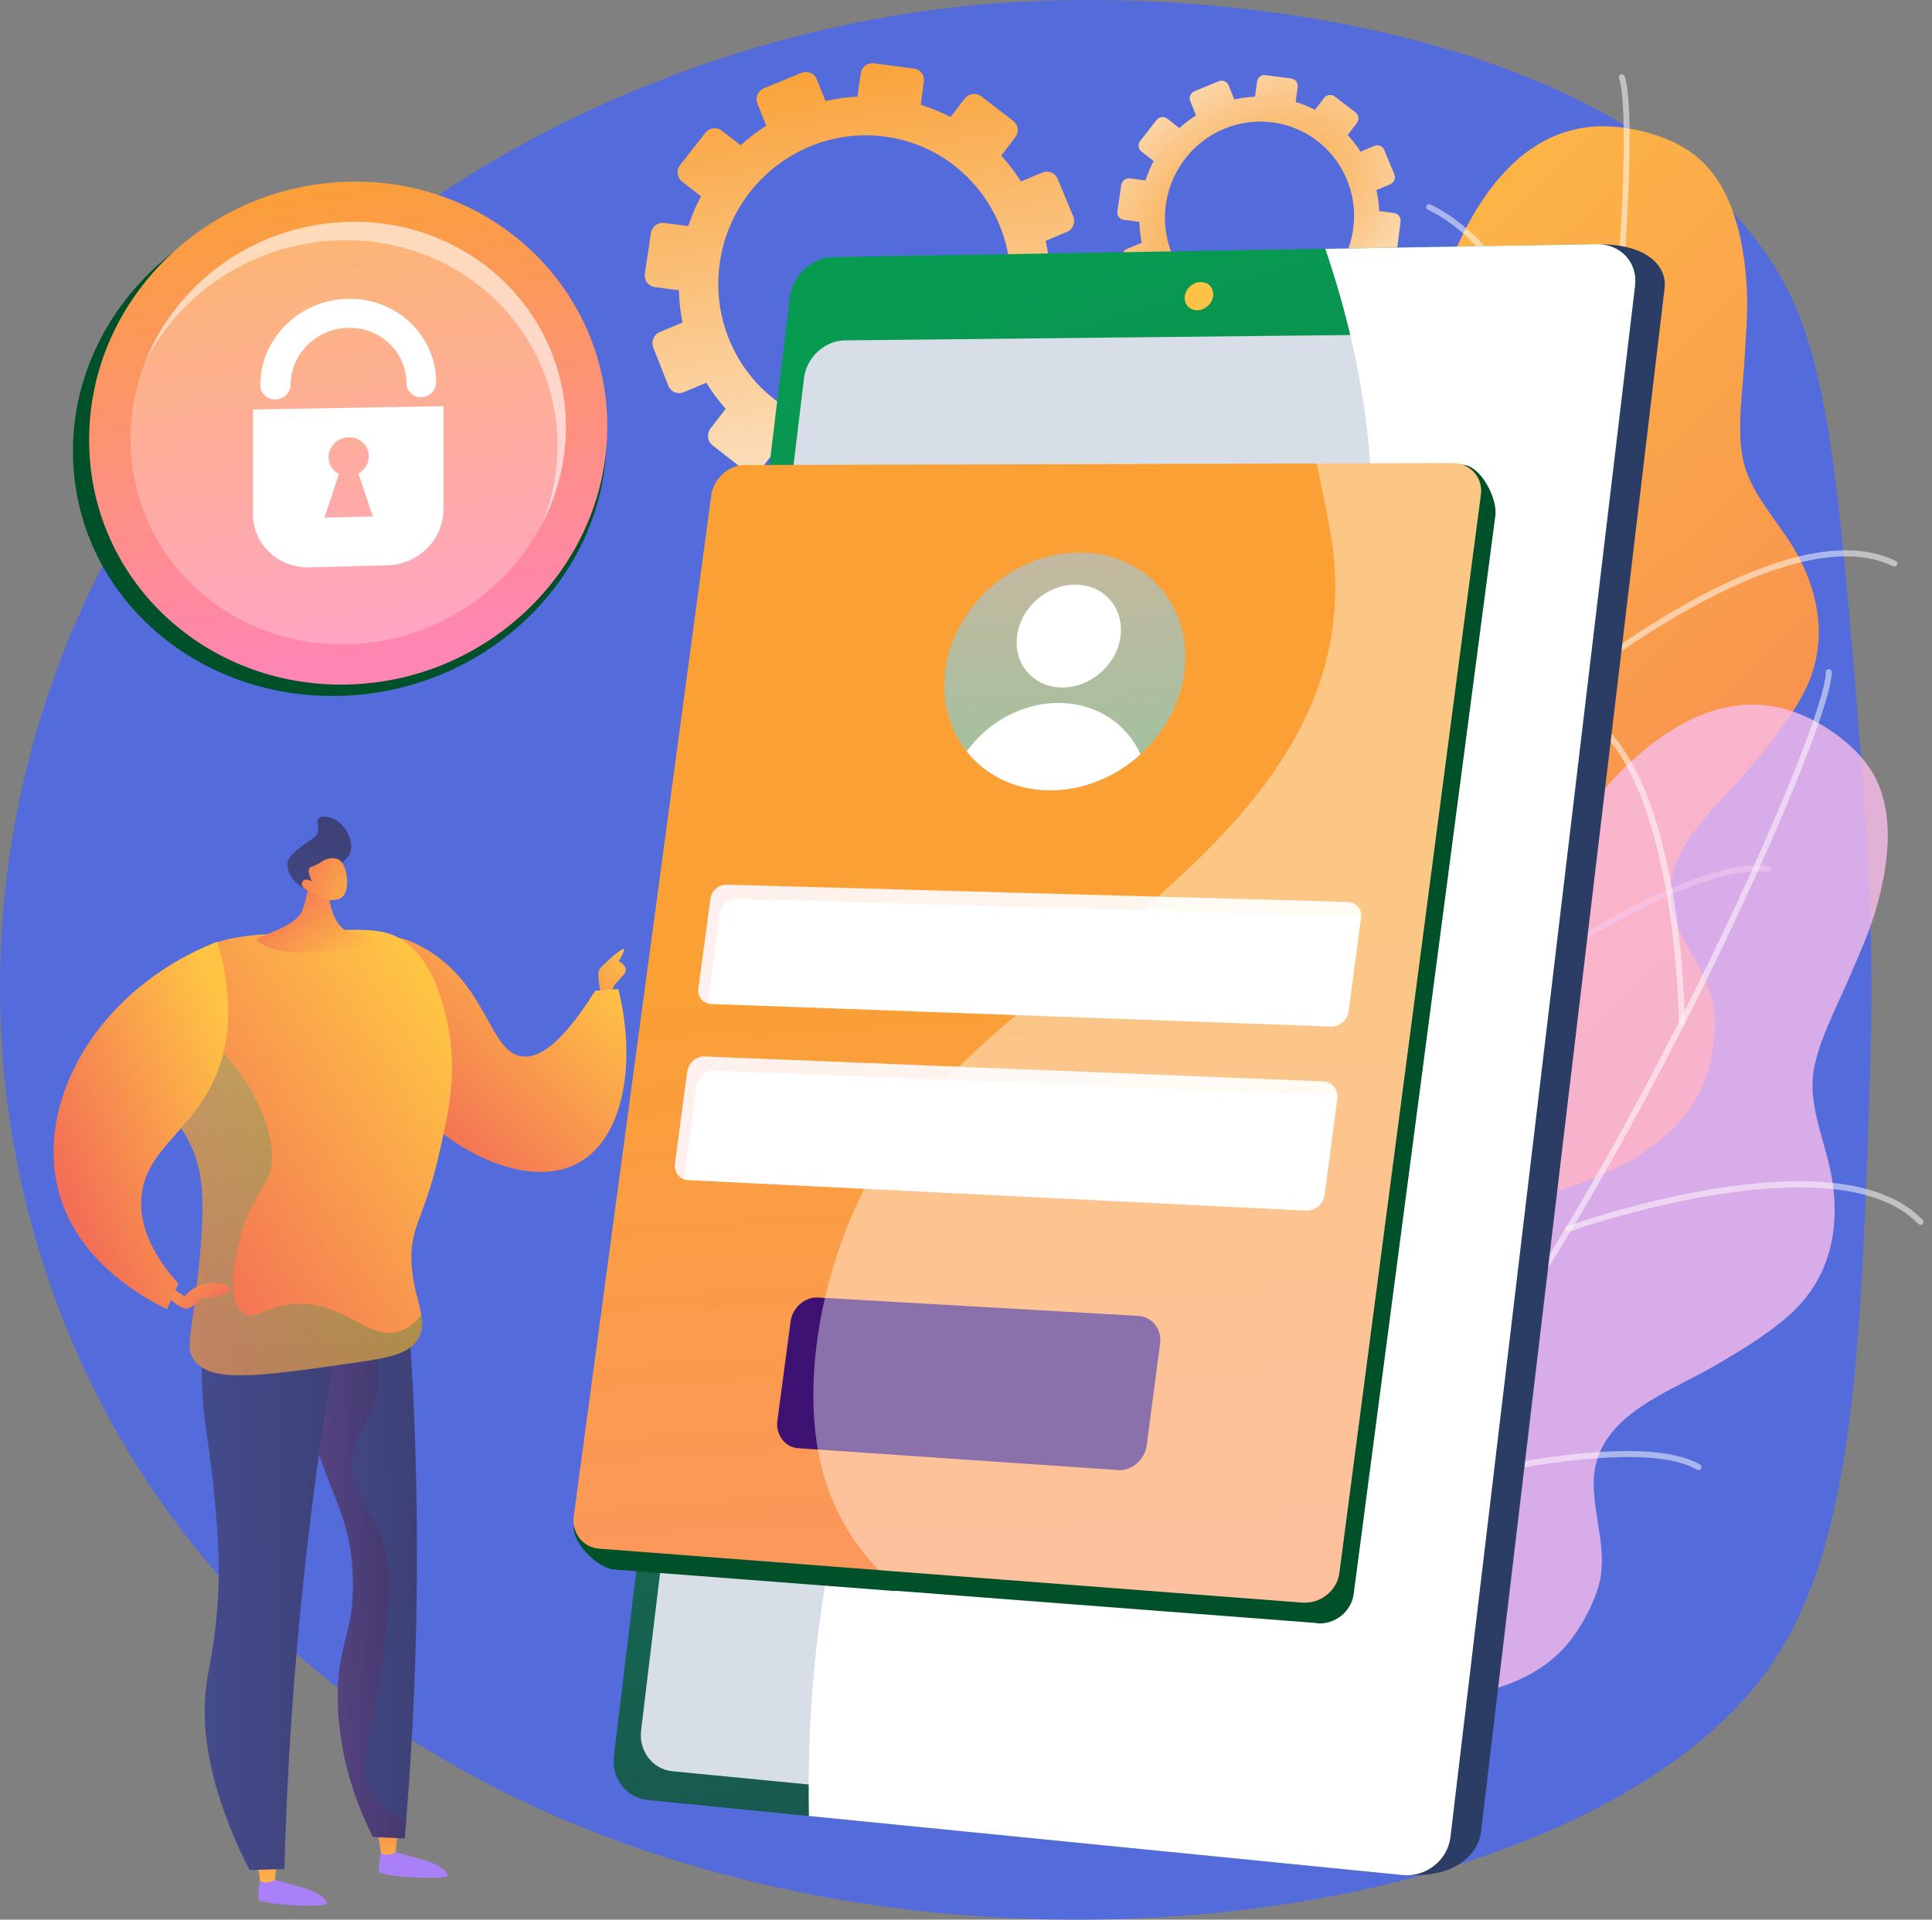 <svg width="162" height="161" viewBox="0 0 162 161" fill="none" xmlns="http://www.w3.org/2000/svg">
<rect x="0" y="0" width="162" height="161" fill="#808080" stroke="none"/>
<path d="M155.959 62.342C154.216 40.86 153.341 30.119 149.285 23.172C137.673 3.271 103.89 -1.455 82.56 0.356C53.997 2.783 21.325 19.193 6.939 50.871C-6.122 79.644 -0.098 112.213 19.581 133.517C55.665 172.572 130.095 165.597 148.272 139.974C155.528 129.745 156.051 113.409 156.817 89.414C157.197 77.862 156.472 68.656 155.959 62.342Z" fill="#536BDB"/>
<path d="M142.274 13.145C140.427 11.615 137.624 10.787 135.259 10.621C118.475 9.43 116.023 44.489 118.596 52.326C121.168 60.164 119.499 62.734 106.282 66.834C93.064 70.933 99.406 78.823 101.017 83.44C102.628 88.057 105.816 91.956 96.183 96.539C86.545 101.127 89.894 103.968 89.894 103.968C89.894 103.968 107.663 122.132 106.684 116.319C105.701 110.506 107.479 101.72 123.412 101.053C130.276 100.765 140.783 97.493 143.114 90.15C143.655 88.443 144.034 85.826 143.62 84.061C143.05 81.606 141.434 79.674 140.542 77.362C138.453 71.98 143.689 68.035 146.699 64.436C148.269 62.556 149.84 60.629 151.049 58.484C153.546 54.034 152.614 49.267 149.892 45.167C148.586 43.201 146.773 41.114 146.204 38.767C145.594 36.249 146.123 32.805 146.273 30.217C146.388 28.187 146.578 26.157 146.468 24.122C146.25 20.327 145.358 15.692 142.274 13.145Z" fill="url(#paint0_linear_2_3602)"/>
<g opacity="0.8">
<g opacity="0.8">
<path opacity="0.8" d="M88.497 114.163C88.382 114.203 88.249 114.157 88.192 114.042C88.128 113.921 88.174 113.772 88.295 113.708C88.37 113.668 95.85 109.735 104.2 103.26C111.887 97.292 121.911 87.885 125.967 76.942C129.357 67.805 132.447 52.7 134.443 35.501C136.239 20.079 136.52 8.671 135.755 6.555C135.709 6.429 135.778 6.285 135.905 6.239C136.031 6.193 136.175 6.262 136.221 6.388C137.113 8.867 136.549 21.678 134.932 35.559C132.93 52.797 129.828 67.943 126.428 77.115C122.331 88.166 112.238 97.648 104.493 103.657C96.115 110.161 88.6 114.111 88.525 114.145C88.52 114.151 88.508 114.157 88.497 114.163Z" fill="white"/>
</g>
<g opacity="0.8">
<path opacity="0.8" d="M134.418 38.49C134.291 38.536 134.159 38.502 134.113 38.375C134.049 38.208 127.795 21.384 119.727 17.583C119.601 17.525 119.555 17.381 119.612 17.261C119.67 17.134 119.82 17.088 119.946 17.146C128.198 21.033 134.326 37.501 134.585 38.203C134.625 38.329 134.55 38.444 134.418 38.49Z" fill="white"/>
</g>
<g opacity="0.8">
<path opacity="0.8" d="M131.363 58.002C131.265 58.037 131.156 58.008 131.087 57.928C131.001 57.824 131.012 57.663 131.121 57.577C131.167 57.537 135.777 53.765 141.456 50.596C149.138 46.312 155.024 45.122 158.948 47.043C159.069 47.1 159.121 47.25 159.063 47.376C159 47.497 158.856 47.549 158.73 47.491C149.69 43.064 131.616 57.813 131.432 57.962C131.415 57.979 131.392 57.991 131.363 58.002Z" fill="white"/>
</g>
<g opacity="0.8">
<path opacity="0.8" d="M111.305 97.878C111.282 97.889 111.254 97.889 111.225 97.895C111.087 97.895 110.978 97.786 110.972 97.654C110.972 97.579 110.845 90.362 109.332 82.761C107.945 75.786 105.085 67.052 99.32 65.039C99.193 64.993 99.124 64.855 99.17 64.723C99.216 64.591 99.354 64.527 99.487 64.573C104.291 66.252 107.772 72.342 109.821 82.669C111.34 90.316 111.467 97.573 111.472 97.648C111.472 97.746 111.403 97.838 111.305 97.878Z" fill="white"/>
</g>
<g opacity="0.8">
<path opacity="0.8" d="M121.57 86.218C121.472 86.252 121.351 86.223 121.288 86.131C121.207 86.022 121.23 85.867 121.339 85.786C122.139 85.194 140.99 71.348 148.343 72.67C148.476 72.693 148.568 72.826 148.545 72.958C148.522 73.09 148.389 73.182 148.257 73.159C141.11 71.877 121.828 86.045 121.639 86.189C121.61 86.195 121.593 86.206 121.57 86.218Z" fill="white"/>
</g>
</g>
<path d="M157.004 64.779C155.784 62.721 153.43 60.99 151.255 60.03C135.863 53.239 121.685 85.399 121.455 93.639C121.225 101.879 118.785 103.742 104.958 103.127C91.131 102.512 94.428 112.086 94.382 116.973C94.336 121.861 96.016 126.61 85.394 127.668C74.772 128.726 76.964 132.533 76.964 132.533C76.964 132.533 87.534 155.637 88.582 149.829C89.629 144.022 94.272 136.362 109.492 141.124C116.046 143.176 127.042 143.648 131.72 137.524C132.808 136.098 134.051 133.769 134.258 131.964C134.551 129.462 133.688 127.093 133.631 124.615C133.492 118.842 139.753 116.898 143.804 114.535C145.921 113.299 148.05 112.017 149.909 110.406C153.77 107.066 154.501 102.259 153.327 97.48C152.763 95.186 151.762 92.61 152.021 90.212C152.297 87.636 153.966 84.577 154.978 82.185C155.772 80.311 156.641 78.47 157.222 76.515C158.31 72.881 159.046 68.224 157.004 64.779Z" fill="url(#paint1_linear_2_3602)"/>
<g opacity="0.8">
<g opacity="0.8">
<path opacity="0.8" d="M72.193 141.65C72.072 141.65 71.963 141.558 71.946 141.438C71.928 141.3 72.02 141.179 72.159 141.156C72.239 141.144 80.611 139.971 90.658 136.7C99.916 133.687 112.529 128.218 120.05 119.294C126.334 111.842 134.355 98.674 142.06 83.166C148.97 69.262 153.096 58.625 153.096 56.371C153.096 56.233 153.205 56.123 153.343 56.123C153.481 56.123 153.591 56.233 153.591 56.371C153.591 59.004 148.717 70.867 142.503 83.385C134.781 98.927 126.736 112.129 120.43 119.61C112.829 128.626 100.124 134.135 90.802 137.171C80.715 140.454 72.308 141.633 72.222 141.645C72.216 141.65 72.205 141.65 72.193 141.65Z" fill="white"/>
</g>
<g opacity="0.8">
<path opacity="0.8" d="M141.026 86.025C140.888 86.025 140.779 85.921 140.779 85.783C140.779 85.605 140.589 67.647 134.276 61.34C134.179 61.242 134.179 61.087 134.276 60.989C134.374 60.891 134.53 60.891 134.627 60.989C141.078 67.435 141.268 85.03 141.274 85.772C141.274 85.921 141.164 86.025 141.026 86.025Z" fill="white"/>
</g>
<g opacity="0.8">
<path opacity="0.8" d="M131.548 103.298C131.444 103.298 131.352 103.235 131.312 103.132C131.266 103.005 131.335 102.861 131.462 102.815C131.519 102.798 137.13 100.797 143.551 99.739C152.228 98.307 158.172 99.17 161.216 102.309C161.314 102.407 161.308 102.562 161.211 102.66C161.113 102.758 160.957 102.752 160.86 102.654C153.857 95.432 131.847 103.201 131.629 103.281C131.606 103.298 131.577 103.298 131.548 103.298Z" fill="white"/>
</g>
<g opacity="0.8">
<path opacity="0.8" d="M99.175 134.044C99.147 134.044 99.124 134.038 99.095 134.032C98.963 133.986 98.893 133.848 98.939 133.716C98.963 133.647 101.287 126.81 102.438 119.145C103.497 112.113 103.761 102.93 99.014 99.089C98.905 99.003 98.893 98.848 98.98 98.738C99.066 98.629 99.221 98.618 99.331 98.704C103.284 101.907 104.498 108.813 102.927 119.226C101.765 126.937 99.428 133.808 99.406 133.877C99.371 133.975 99.279 134.044 99.175 134.044Z" fill="white"/>
</g>
<g opacity="0.8">
<path opacity="0.8" d="M112.771 126.534C112.661 126.534 112.563 126.465 112.535 126.355C112.494 126.223 112.569 126.085 112.701 126.045C113.651 125.757 136.086 119.099 142.554 122.831C142.675 122.9 142.715 123.049 142.646 123.17C142.577 123.291 142.427 123.331 142.306 123.262C136.017 119.639 113.075 126.453 112.845 126.522C112.817 126.534 112.794 126.534 112.771 126.534Z" fill="white"/>
</g>
</g>
<path d="M105.407 6.841L105.229 8.112C104.642 8.141 104.06 8.215 103.497 8.342L103.019 7.157C102.887 6.835 102.518 6.68 102.196 6.812L100.159 7.652C99.831 7.784 99.676 8.158 99.802 8.48L100.286 9.676C99.791 9.992 99.325 10.343 98.893 10.74L97.869 9.946C97.593 9.733 97.19 9.785 96.977 10.067L95.608 11.815C95.389 12.097 95.435 12.493 95.711 12.712L96.736 13.511C96.465 14.023 96.235 14.563 96.045 15.133L94.745 14.96C94.394 14.914 94.071 15.161 94.019 15.512L93.692 17.715C93.64 18.065 93.881 18.393 94.232 18.439L95.539 18.611C95.556 19.209 95.619 19.79 95.734 20.36L94.509 20.871C94.181 21.009 94.014 21.389 94.146 21.722L94.963 23.798C95.096 24.132 95.47 24.287 95.798 24.149L97.023 23.637C97.334 24.137 97.685 24.609 98.076 25.052L97.259 26.11C97.04 26.397 97.087 26.805 97.363 27.024L99.112 28.398C99.394 28.617 99.797 28.565 100.021 28.277L100.827 27.225C101.345 27.501 101.885 27.725 102.455 27.909L102.271 29.226C102.219 29.588 102.467 29.916 102.818 29.962L105.027 30.25C105.378 30.296 105.706 30.043 105.758 29.68L105.936 28.375C106.535 28.352 107.127 28.272 107.703 28.139L108.186 29.347C108.319 29.68 108.698 29.841 109.026 29.698L111.086 28.824C111.414 28.686 111.575 28.3 111.437 27.967L110.954 26.771C111.46 26.449 111.932 26.075 112.369 25.667L113.376 26.449C113.658 26.667 114.061 26.61 114.28 26.328L115.632 24.54C115.845 24.252 115.793 23.844 115.511 23.626L114.51 22.849C114.78 22.32 115.011 21.762 115.189 21.188L116.438 21.349C116.789 21.395 117.111 21.142 117.157 20.791L117.439 18.583C117.485 18.232 117.237 17.904 116.886 17.864L115.644 17.703C115.62 17.099 115.54 16.507 115.413 15.938L116.57 15.455C116.892 15.317 117.048 14.943 116.915 14.615L116.069 12.58C115.937 12.252 115.563 12.102 115.241 12.235L114.078 12.718C113.762 12.223 113.405 11.752 113.008 11.32L113.773 10.32C113.986 10.044 113.935 9.641 113.658 9.429L111.921 8.095C111.644 7.882 111.247 7.934 111.029 8.21L110.258 9.21C109.746 8.946 109.205 8.721 108.641 8.549L108.813 7.29C108.859 6.945 108.618 6.628 108.272 6.582L106.103 6.301C105.775 6.249 105.459 6.49 105.407 6.841ZM97.766 17.111C98.393 12.752 102.392 9.699 106.707 10.268C111.017 10.832 114.05 14.811 113.468 19.169C112.887 23.557 108.877 26.673 104.515 26.098C100.153 25.535 97.132 21.498 97.766 17.111Z" fill="url(#paint2_diamond_2_3602)"/>
<path d="M72.173 6.15L71.897 8.11C70.987 8.151 70.09 8.271 69.221 8.467L68.478 6.638C68.277 6.138 67.707 5.902 67.201 6.109L64.054 7.403C63.547 7.61 63.306 8.185 63.507 8.685L64.255 10.537C63.495 11.02 62.77 11.572 62.103 12.181L60.521 10.957C60.095 10.629 59.473 10.71 59.14 11.141L57.028 13.843C56.688 14.274 56.763 14.896 57.189 15.229L58.777 16.46C58.357 17.253 58 18.093 57.713 18.961L55.699 18.696C55.158 18.627 54.657 19.007 54.577 19.553L54.07 22.963C53.99 23.509 54.364 24.009 54.905 24.078L56.924 24.343C56.947 25.263 57.051 26.172 57.229 27.051L55.336 27.839C54.824 28.052 54.577 28.638 54.778 29.15L56.038 32.353C56.239 32.865 56.821 33.112 57.333 32.893L59.226 32.1C59.703 32.876 60.244 33.606 60.849 34.285L59.583 35.924C59.243 36.366 59.312 37.005 59.744 37.344L62.454 39.466C62.886 39.805 63.519 39.719 63.858 39.276L65.107 37.649C65.906 38.074 66.747 38.425 67.627 38.707L67.345 40.736C67.264 41.294 67.65 41.8 68.197 41.875L71.615 42.324C72.161 42.392 72.668 42.002 72.742 41.444L73.019 39.425C73.951 39.385 74.86 39.264 75.752 39.063L76.5 40.926C76.707 41.444 77.288 41.685 77.8 41.472L80.988 40.121C81.5 39.903 81.742 39.31 81.529 38.799L80.781 36.947C81.558 36.447 82.294 35.878 82.973 35.245L84.532 36.458C84.97 36.798 85.591 36.711 85.925 36.269L88.014 33.503C88.347 33.06 88.267 32.428 87.83 32.094L86.287 30.898C86.708 30.082 87.059 29.219 87.335 28.322L89.268 28.575C89.809 28.644 90.304 28.259 90.379 27.712L90.816 24.297C90.885 23.751 90.505 23.25 89.964 23.181L88.037 22.928C87.996 21.997 87.881 21.083 87.68 20.197L89.464 19.45C89.964 19.237 90.206 18.662 89.993 18.156L88.687 15.005C88.48 14.505 87.904 14.263 87.404 14.47L85.609 15.217C85.12 14.453 84.567 13.728 83.951 13.056L85.137 11.509C85.465 11.078 85.384 10.462 84.958 10.134L82.277 8.076C81.851 7.748 81.235 7.829 80.902 8.26L79.705 9.812C78.911 9.404 78.076 9.059 77.202 8.789L77.466 6.845C77.541 6.311 77.167 5.816 76.626 5.747L73.278 5.31C72.742 5.235 72.248 5.615 72.173 6.15ZM60.354 22.037C61.32 15.304 67.506 10.577 74.175 11.451C80.844 12.325 85.528 18.472 84.63 25.217C83.727 32.002 77.53 36.815 70.792 35.935C64.054 35.05 59.381 28.811 60.354 22.037Z" fill="url(#paint3_linear_2_3602)"/>
<path d="M68.968 25.145L54.307 146.903C54.088 148.726 55.348 150.365 57.109 150.543L118.166 157.242C121.906 157.472 123.955 155.563 124.185 153.625L139.577 24.173C139.807 22.241 137.972 20.493 134.214 20.493L72.599 21.792C70.821 21.821 69.187 23.328 68.968 25.145Z" fill="#2C3D65"/>
<path d="M66.217 24.938L51.475 147.306C51.257 149.14 52.517 150.784 54.289 150.963L117.59 157.259C119.575 157.455 121.394 156.023 121.624 154.068L137.102 23.949C137.332 22.011 135.877 20.447 133.868 20.481L69.865 21.562C68.076 21.591 66.436 23.109 66.217 24.938Z" fill="url(#paint4_linear_2_3602)"/>
<path d="M67.421 31.683L53.755 145.144C53.548 146.857 54.733 148.392 56.391 148.553L115.923 154.338C117.77 154.516 119.456 153.176 119.674 151.359L133.979 31.159C134.192 29.354 132.84 27.893 130.975 27.91L70.833 28.549C69.159 28.572 67.623 29.98 67.421 31.683Z" fill="#D8DEE8"/>
<path d="M99.344 24.852C99.263 25.501 99.735 26.024 100.391 26.019C101.047 26.013 101.645 25.473 101.72 24.823C101.801 24.167 101.329 23.65 100.673 23.655C100.017 23.661 99.418 24.202 99.344 24.852Z" fill="url(#paint5_linear_2_3602)"/>
<path d="M77.707 107.848C89.894 85.33 108.1 78.591 113.584 55.384C116.547 42.837 114.527 30.831 111.127 20.866L133.867 20.48C135.875 20.446 137.331 22.004 137.101 23.948L121.622 154.067C121.392 156.016 119.574 157.454 117.589 157.258L67.827 152.307C67.459 132.13 72.275 117.882 77.707 107.848Z" fill="white"/>
<path d="M6.119 37.847C6.119 25.881 16.563 16.186 29.096 16.186C41.26 16.186 50.858 25.375 50.858 36.709C50.858 48.042 41.26 57.719 29.096 58.34C16.563 58.979 6.119 49.813 6.119 37.847Z" fill="#005029"/>
<path d="M7.472 36.892C7.472 24.926 17.617 15.232 29.787 15.232C41.6 15.232 50.922 24.42 50.922 35.754C50.922 47.087 41.6 56.765 29.787 57.386C17.611 58.024 7.472 48.858 7.472 36.892Z" fill="url(#paint6_linear_2_3602)"/>
<g opacity="0.5">
<path opacity="0.5" d="M10.942 36.804C10.942 26.753 19.464 18.605 29.689 18.605C39.615 18.605 47.447 26.328 47.447 35.844C47.447 45.366 39.615 53.497 29.689 54.014C19.464 54.555 10.942 46.855 10.942 36.804Z" fill="white"/>
</g>
<path opacity="0.5" d="M28.989 20.147C38.915 20.147 46.747 27.87 46.747 37.386C46.747 39.652 46.298 41.831 45.492 43.855C46.747 41.417 47.454 38.691 47.454 35.84C47.454 26.317 39.623 18.601 29.697 18.601C21.808 18.601 14.944 23.448 12.21 30.279C15.3 24.276 21.71 20.147 28.989 20.147Z" fill="white"/>
<path d="M21.211 34.344V43.118C21.211 45.654 23.346 47.655 25.975 47.586L32.489 47.414C35.084 47.345 37.179 45.257 37.179 42.745V34.062L21.211 34.344ZM27.212 43.411L28.421 39.749C27.903 39.478 27.552 38.955 27.552 38.34C27.552 37.437 28.306 36.695 29.238 36.678C30.17 36.661 30.924 37.374 30.924 38.271C30.924 38.88 30.573 39.421 30.055 39.714L31.263 43.319L27.212 43.411Z" fill="white"/>
<path d="M35.324 33.309C34.633 33.32 34.075 32.786 34.075 32.113C34.075 29.537 31.906 27.461 29.236 27.496C26.555 27.53 24.368 29.669 24.368 32.262C24.368 32.935 23.798 33.493 23.096 33.504C22.394 33.516 21.825 32.975 21.825 32.303C21.825 28.352 25.156 25.104 29.236 25.058C33.293 25.012 36.572 28.157 36.572 32.067C36.572 32.74 36.014 33.297 35.324 33.309Z" fill="white"/>
<path d="M50.41 83.347C50.41 83.347 49.967 81.686 50.283 81.266C50.6 80.84 52.516 79.144 52.332 79.696C52.148 80.248 51.871 80.616 51.871 80.616C51.871 80.616 52.907 81.093 52.24 81.812C51.578 82.531 51.354 82.698 51.319 83.341C51.279 83.991 50.853 84.216 50.41 83.347Z" fill="url(#paint7_linear_2_3602)"/>
<path d="M31.978 154.982C31.978 154.982 31.742 156.419 31.771 156.925C31.8 157.437 37.473 157.696 37.531 157.316C37.588 156.931 36.593 156.327 35.891 156.109C35.189 155.896 33.141 155.321 33.141 155.321L31.978 154.982Z" fill="url(#paint8_linear_2_3602)"/>
<path d="M33.355 153.551L33.176 155.333C33.176 155.333 32.514 155.77 31.939 155.431L31.651 153.488L33.355 153.551Z" fill="url(#paint9_linear_2_3602)"/>
<path d="M21.858 157.311C21.858 157.311 21.623 158.748 21.651 159.254C21.68 159.766 27.354 160.025 27.411 159.645C27.469 159.26 26.473 158.656 25.771 158.438C25.069 158.225 23.021 157.65 23.021 157.65L21.858 157.311Z" fill="url(#paint10_linear_2_3602)"/>
<path d="M23.232 155.88L23.053 157.662C23.053 157.662 22.392 158.1 21.816 157.76L21.529 155.817L23.232 155.88Z" fill="url(#paint11_linear_2_3602)"/>
<path d="M32.325 106.957C32.981 108.285 33.636 109.613 34.292 110.942C34.822 118.52 35.081 126.766 34.914 135.581C34.787 142.142 34.436 148.352 33.936 154.182C33.05 154.142 32.158 154.102 31.272 154.062C29.988 151.514 28.469 147.65 28.331 142.883C28.187 137.91 29.695 137.248 29.597 132.487C29.471 126.317 26.881 124.667 25.506 117.244C24.977 114.403 24.626 110.694 25.046 106.198C27.468 106.451 29.896 106.704 32.325 106.957Z" fill="url(#paint12_linear_2_3602)"/>
<path opacity="0.3" d="M25.039 106.198C26.351 106.336 27.663 106.474 28.975 106.606C31.334 110.712 31.996 114.99 31.582 116.881C30.995 119.555 29.447 120.412 29.527 123.097C29.614 125.754 31.179 126.444 32.174 129.578C32.865 131.745 32.681 133.741 32.289 137.639C31.501 145.494 29.602 147.898 31.19 150.474C31.645 151.204 32.456 152.078 34.05 152.745C34.01 153.228 33.975 153.711 33.929 154.188C33.043 154.148 32.151 154.108 31.265 154.067C29.982 151.52 28.463 147.656 28.325 142.889C28.181 137.915 29.689 137.254 29.591 132.493C29.464 126.323 26.875 124.673 25.5 117.249C24.97 114.409 24.613 110.7 25.039 106.198Z" fill="url(#paint13_linear_2_3602)"/>
<path d="M28.795 109.349C27.564 116.054 26.476 123.235 25.63 130.849C24.606 140.037 24.059 148.703 23.847 156.753C22.868 156.782 21.896 156.81 20.918 156.833C17.074 149.232 16.838 144.08 17.39 140.722C17.603 139.428 18.184 136.892 18.317 133.103C18.409 130.463 18.242 128.451 18.029 126.036C17.569 120.74 17.005 119.584 16.924 115.53C16.85 111.729 16.832 109.803 17.92 108.682C20.785 105.726 28.231 109.09 28.795 109.349Z" fill="url(#paint14_linear_2_3602)"/>
<path d="M49.904 83.094C50.554 83.048 51.204 83.002 51.848 82.956C53.379 89.138 52.28 95.135 48.828 97.337C43.43 100.782 33.395 94.29 31.226 87.223C30.27 84.118 30.489 79.644 32.394 78.77C32.923 78.529 33.746 78.489 35.524 79.489C40.841 82.473 40.979 88.109 43.683 88.586C44.88 88.804 46.819 88.04 49.904 83.094Z" fill="url(#paint15_linear_2_3602)"/>
<path d="M35.041 112.305C35.973 110.752 34.799 109.257 34.535 106.325C34.23 102.996 35.513 102.444 36.784 96.924C37.63 93.255 38.436 89.73 37.469 85.613C37.003 83.635 36.221 80.288 33.447 78.667C32.014 77.833 30.058 77.914 26.208 78.115C21.444 78.362 19.062 78.489 17.284 79.426C17.025 79.564 11.622 82.502 11.248 87.286C10.868 92.162 16.179 92.812 16.887 99.316C17.203 102.231 16.639 106.722 16.271 109.631C15.92 112.426 15.673 113.139 16.225 113.99C17.554 116.031 21.628 115.45 29.77 114.283C32.969 113.823 34.345 113.461 35.041 112.305Z" fill="url(#paint16_linear_2_3602)"/>
<path opacity="0.3" d="M22.647 98.269C22.301 99.534 21.064 100.482 20.201 103.565C20.017 104.232 18.688 108.97 20.408 110.131C21.404 110.804 22.296 109.527 24.707 109.361C28.884 109.073 30.875 112.581 33.602 111.62C34.074 111.454 34.702 111.097 35.323 110.286C35.45 111.022 35.426 111.655 35.035 112.305C34.339 113.46 32.964 113.823 29.77 114.283C21.628 115.444 17.554 116.025 16.225 113.989C15.673 113.144 15.914 112.425 16.271 109.631C16.639 106.721 17.203 102.231 16.887 99.315C16.179 92.818 10.868 92.162 11.248 87.286C11.351 85.981 11.829 84.825 12.468 83.813C19.206 86.538 23.728 94.29 22.647 98.269Z" fill="url(#paint17_linear_2_3602)"/>
<path d="M14.135 107.855L15.482 108.717C15.723 108.436 16.282 107.872 17.162 107.682C18.146 107.464 19.279 107.774 19.308 108.091C19.331 108.344 18.641 108.597 18.531 108.637C17.674 108.953 17.035 108.689 16.684 109.034C16.564 109.154 16.408 109.384 16.057 109.591C15.965 109.649 15.867 109.695 15.816 109.718C15.24 109.942 14.256 108.942 14.17 108.855L14.135 107.855Z" fill="url(#paint18_linear_2_3602)"/>
<path d="M18.117 90.184C19.089 87.849 19.768 84.279 18.226 78.971C8.076 82.968 2.903 92.444 4.923 99.953C6.591 106.146 12.65 109.159 14.003 109.792C14.319 109.079 14.63 108.36 14.946 107.647C13.381 105.905 11.615 103.323 11.862 100.385C12.213 96.302 16.143 94.91 18.117 90.184Z" fill="url(#paint19_linear_2_3602)"/>
<path d="M25.953 73.313C25.953 73.313 25.872 75.089 25.32 76.418C24.819 77.619 22.201 78.373 21.672 78.643C21.142 78.913 22.667 79.695 24.198 79.85C25.729 80.006 30.107 79.655 30.896 79.074C31.684 78.493 30.263 78.54 29.169 78.137C28.076 77.734 27.443 75.601 27.639 74.629C27.829 73.652 25.953 73.313 25.953 73.313Z" fill="url(#paint20_linear_2_3602)"/>
<path d="M28.377 72.669C29.171 71.887 29.28 71.795 29.372 71.525C29.717 70.444 28.877 68.961 27.778 68.593C27.721 68.575 26.984 68.34 26.697 68.656C26.455 68.926 26.812 69.306 26.639 69.829C26.484 70.318 26.058 70.358 25.264 71.002C24.613 71.531 24.211 71.864 24.113 72.324C23.923 73.279 25.08 74.665 26.104 74.63C26.484 74.624 26.581 74.435 28.377 72.669Z" fill="url(#paint21_linear_2_3602)"/>
<path d="M26.214 74.786C26.214 74.786 27.06 75.74 28.349 75.424C29.5 75.142 29.206 72.497 28.366 72.077C28.084 71.939 27.572 71.951 27.186 72.135C26.962 72.244 26.899 72.359 26.519 72.532C26.174 72.693 26.064 72.67 25.972 72.779C25.857 72.917 25.806 73.216 26.168 73.94C25.903 73.756 25.621 73.716 25.449 73.837C25.42 73.854 25.351 73.923 25.322 74.015C25.213 74.343 25.552 74.671 26.214 74.786Z" fill="url(#paint22_linear_2_3602)"/>
<path d="M122.608 38.984L122.907 40.589L116.785 40.606L63.639 40.733C62.27 40.738 61.016 41.865 60.826 43.257L48.132 127.985C47.942 129.388 50.129 131.527 51.487 131.63L75.067 133.441V133.413L110.334 136.115L110.42 136.15C111.928 136.265 113.309 135.172 113.505 133.694V133.7L125.387 43.239C125.577 41.767 124.121 38.984 122.608 38.984Z" fill="#005029"/>
<path d="M112.302 131.936C112.107 133.419 110.726 134.523 109.218 134.408L50.227 129.883C48.869 129.779 47.925 128.554 48.109 127.157L59.641 41.527C59.831 40.135 61.085 39.008 62.449 39.002L121.774 38.841C123.287 38.836 124.363 40.026 124.167 41.492L112.302 131.936Z" fill="url(#paint23_linear_2_3602)"/>
<path d="M113.083 84.841C112.986 85.577 112.301 86.123 111.553 86.094L59.633 84.203C58.949 84.18 58.465 83.616 58.557 82.915L59.576 75.353C59.668 74.652 60.295 74.18 60.98 74.197L112.945 75.641C113.693 75.664 114.228 76.193 114.131 76.923L113.083 84.841Z" fill="white"/>
<path d="M111.077 100.206C110.979 100.942 110.294 101.569 109.546 101.534L57.661 98.975C56.977 98.941 56.499 98.285 56.597 97.584L57.627 89.879C57.719 89.177 58.352 88.579 59.037 88.602L110.95 90.695C111.698 90.724 112.228 91.403 112.136 92.139L111.077 100.206Z" fill="white"/>
<path opacity="0.1" d="M114.144 76.89C114.023 76.849 113.891 76.826 113.747 76.826L61.782 75.383C61.097 75.366 60.47 75.837 60.378 76.539L59.354 84.1C59.354 84.118 59.348 84.141 59.348 84.158C58.818 84.008 58.485 83.508 58.559 82.91L59.584 75.349C59.676 74.647 60.303 74.176 60.988 74.193L112.953 75.636C113.69 75.659 114.219 76.171 114.144 76.89Z" fill="url(#paint24_linear_2_3602)"/>
<path opacity="0.1" d="M112.14 91.96C112.014 91.908 111.881 91.88 111.737 91.874L59.824 89.781C59.139 89.752 58.506 90.356 58.414 91.057L57.384 98.763C57.378 98.814 57.373 98.86 57.373 98.906C56.843 98.734 56.51 98.17 56.59 97.572L57.62 89.867C57.712 89.166 58.345 88.562 59.03 88.591L110.943 90.684C111.64 90.718 112.146 91.293 112.14 91.96Z" fill="url(#paint25_linear_2_3602)"/>
<path d="M97.278 112.655C97.433 111.494 96.611 110.424 95.442 110.361L68.582 108.82C67.472 108.757 66.442 109.694 66.292 110.821L65.182 119.17C65.032 120.303 65.803 121.384 66.914 121.459L93.757 123.293C94.925 123.373 95.995 122.39 96.15 121.229L97.278 112.655Z" fill="#3D1273"/>
<path d="M99.303 56.415C98.953 59.083 97.577 61.492 95.627 63.263C93.526 65.172 90.753 66.334 87.876 66.282C85.01 66.225 82.599 64.977 81.051 63.022C79.624 61.222 78.922 58.824 79.273 56.196C80.004 50.739 85.022 46.323 90.528 46.341C96.093 46.352 100.04 50.86 99.303 56.415Z" fill="url(#paint26_linear_2_3602)"/>
<path d="M93.956 53.38C93.639 55.772 91.429 57.687 89.03 57.658C86.642 57.63 84.968 55.68 85.284 53.311C85.6 50.937 87.787 49.022 90.175 49.033C92.575 49.045 94.272 50.988 93.956 53.38Z" fill="white"/>
<path d="M95.635 63.265C93.535 65.174 90.761 66.335 87.884 66.284C85.019 66.226 82.608 64.978 81.06 63.023C82.832 60.556 85.755 58.918 88.857 58.958C91.981 58.992 94.496 60.723 95.635 63.265Z" fill="white"/>
<path opacity="0.4" d="M124.178 41.486L112.301 131.935C112.106 133.419 110.639 134.517 109.131 134.402L73.697 131.682C72.011 129.963 70.63 127.893 69.641 125.415C69.157 124.196 68.8 122.885 68.564 121.505C67.909 117.686 68.162 113.345 69.123 109.084C69.859 105.807 71.016 102.564 72.5 99.643C73.686 97.308 75.078 95.169 76.632 93.375C77.754 92.081 78.962 90.828 80.24 89.597C81.782 88.114 83.416 86.659 85.108 85.221C89.043 81.869 93.255 78.597 97.157 75.136C106.156 67.154 113.464 58.236 111.703 45.517C111.646 45.114 111.099 42.05 110.397 38.864L121.698 38.835C123.206 38.83 124.368 40.02 124.178 41.486Z" fill="white"/>
<defs>
<linearGradient id="paint0_linear_2_3602" x1="87.985" y1="18.555" x2="177.822" y2="110.334" gradientUnits="userSpaceOnUse">
<stop stop-color="#FFC444"/>
<stop offset="0.996" stop-color="#F36F56"/>
</linearGradient>
<linearGradient id="paint1_linear_2_3602" x1="169.228" y1="407.726" x2="120.2" y2="251.308" gradientUnits="userSpaceOnUse">
<stop stop-color="#FDFEFE"/>
<stop offset="0.996" stop-color="#F9BDEB" stop-opacity="0.8"/>
</linearGradient>
<radialGradient id="paint2_diamond_2_3602" cx="0" cy="0" r="1" gradientUnits="userSpaceOnUse" gradientTransform="translate(104.539 17.307) rotate(56.224) scale(13.014 21.025)">
<stop offset="0.004" stop-color="#FAA034"/>
<stop offset="1" stop-color="#FBE3C5"/>
</radialGradient>
<linearGradient id="paint3_linear_2_3602" x1="59.659" y1="5.603" x2="64.963" y2="41.558" gradientUnits="userSpaceOnUse">
<stop offset="0.004" stop-color="#FAA034"/>
<stop offset="1" stop-color="#FBE3C5"/>
</linearGradient>
<linearGradient id="paint4_linear_2_3602" x1="76.496" y1="25.115" x2="135.919" y2="227.558" gradientUnits="userSpaceOnUse">
<stop stop-color="#079B51"/>
<stop offset="0.996" stop-color="#26264F"/>
</linearGradient>
<linearGradient id="paint5_linear_2_3602" x1="98.792" y1="20.129" x2="168.634" y2="209.418" gradientUnits="userSpaceOnUse">
<stop stop-color="#FFC444"/>
<stop offset="0.996" stop-color="#F36F56"/>
</linearGradient>
<linearGradient id="paint6_linear_2_3602" x1="14.09" y1="15.576" x2="19.923" y2="56.598" gradientUnits="userSpaceOnUse">
<stop offset="0.004" stop-color="#FAA034"/>
<stop offset="1" stop-color="#FF85B3"/>
</linearGradient>
<linearGradient id="paint7_linear_2_3602" x1="53.495" y1="79.716" x2="45.905" y2="87.447" gradientUnits="userSpaceOnUse">
<stop stop-color="#FFC444"/>
<stop offset="0.996" stop-color="#F36F56"/>
</linearGradient>
<linearGradient id="paint8_linear_2_3602" x1="34.667" y1="153.1" x2="34.731" y2="135.961" gradientUnits="userSpaceOnUse">
<stop stop-color="#AA80F9"/>
<stop offset="0.996" stop-color="#6165D7"/>
</linearGradient>
<linearGradient id="paint9_linear_2_3602" x1="32.969" y1="158.609" x2="32.153" y2="149.752" gradientUnits="userSpaceOnUse">
<stop stop-color="#FFC444"/>
<stop offset="0.996" stop-color="#F36F56"/>
</linearGradient>
<linearGradient id="paint10_linear_2_3602" x1="24.557" y1="153.063" x2="24.621" y2="135.924" gradientUnits="userSpaceOnUse">
<stop stop-color="#AA80F9"/>
<stop offset="0.996" stop-color="#6165D7"/>
</linearGradient>
<linearGradient id="paint11_linear_2_3602" x1="22.72" y1="159.552" x2="21.904" y2="150.696" gradientUnits="userSpaceOnUse">
<stop stop-color="#FFC444"/>
<stop offset="0.996" stop-color="#F36F56"/>
</linearGradient>
<linearGradient id="paint12_linear_2_3602" x1="24.886" y1="130.203" x2="35.006" y2="130.182" gradientUnits="userSpaceOnUse">
<stop stop-color="#444B8C"/>
<stop offset="0.996" stop-color="#3E4177"/>
</linearGradient>
<linearGradient id="paint13_linear_2_3602" x1="35.795" y1="129.688" x2="26.351" y2="130.446" gradientUnits="userSpaceOnUse">
<stop stop-color="#311944"/>
<stop offset="1" stop-color="#893976"/>
</linearGradient>
<linearGradient id="paint14_linear_2_3602" x1="16.925" y1="132.167" x2="28.845" y2="132.139" gradientUnits="userSpaceOnUse">
<stop stop-color="#444B8C"/>
<stop offset="0.996" stop-color="#3E4177"/>
</linearGradient>
<linearGradient id="paint15_linear_2_3602" x1="45.999" y1="76.436" x2="31.367" y2="91.272" gradientUnits="userSpaceOnUse">
<stop stop-color="#FFC444"/>
<stop offset="0.996" stop-color="#F36F56"/>
</linearGradient>
<linearGradient id="paint16_linear_2_3602" x1="29.943" y1="73.818" x2="4.506" y2="90.392" gradientUnits="userSpaceOnUse">
<stop stop-color="#FFC444"/>
<stop offset="0.996" stop-color="#F36F56"/>
</linearGradient>
<linearGradient id="paint17_linear_2_3602" x1="11.223" y1="99.578" x2="35.385" y2="99.578" gradientUnits="userSpaceOnUse">
<stop stop-color="#5FC995"/>
<stop offset="0.996" stop-color="#007C3E"/>
</linearGradient>
<linearGradient id="paint18_linear_2_3602" x1="11.93" y1="101.959" x2="17.897" y2="110.025" gradientUnits="userSpaceOnUse">
<stop stop-color="#FFC444"/>
<stop offset="0.996" stop-color="#F36F56"/>
</linearGradient>
<linearGradient id="paint19_linear_2_3602" x1="14.764" y1="75.537" x2="-1.98" y2="82.796" gradientUnits="userSpaceOnUse">
<stop stop-color="#FFC444"/>
<stop offset="0.996" stop-color="#F36F56"/>
</linearGradient>
<linearGradient id="paint20_linear_2_3602" x1="28.889" y1="81.868" x2="23.144" y2="74.715" gradientUnits="userSpaceOnUse">
<stop stop-color="#FFC444"/>
<stop offset="0.996" stop-color="#F36F56"/>
</linearGradient>
<linearGradient id="paint21_linear_2_3602" x1="24.518" y1="79.243" x2="27.562" y2="69.224" gradientUnits="userSpaceOnUse">
<stop stop-color="#444B8C"/>
<stop offset="0.996" stop-color="#3E4177"/>
</linearGradient>
<linearGradient id="paint22_linear_2_3602" x1="32.291" y1="75.748" x2="23.721" y2="71.93" gradientUnits="userSpaceOnUse">
<stop stop-color="#FFC444"/>
<stop offset="0.996" stop-color="#F36F56"/>
</linearGradient>
<linearGradient id="paint23_linear_2_3602" x1="95.107" y1="239.465" x2="85.906" y2="79.962" gradientUnits="userSpaceOnUse">
<stop offset="0.004" stop-color="#FF85B3"/>
<stop offset="1" stop-color="#FAA034"/>
</linearGradient>
<linearGradient id="paint24_linear_2_3602" x1="58.549" y1="79.176" x2="114.151" y2="79.176" gradientUnits="userSpaceOnUse">
<stop offset="0.004" stop-color="#F36F56"/>
<stop offset="1" stop-color="#FFC444"/>
</linearGradient>
<linearGradient id="paint25_linear_2_3602" x1="56.582" y1="93.752" x2="112.141" y2="93.752" gradientUnits="userSpaceOnUse">
<stop offset="0.004" stop-color="#F36F56"/>
<stop offset="1" stop-color="#FFC444"/>
</linearGradient>
<linearGradient id="paint26_linear_2_3602" x1="87.977" y1="17.189" x2="90.626" y2="96.12" gradientUnits="userSpaceOnUse">
<stop offset="0.004" stop-color="#FEAAA4"/>
<stop offset="1" stop-color="#62D19A"/>
</linearGradient>
</defs>
</svg>
